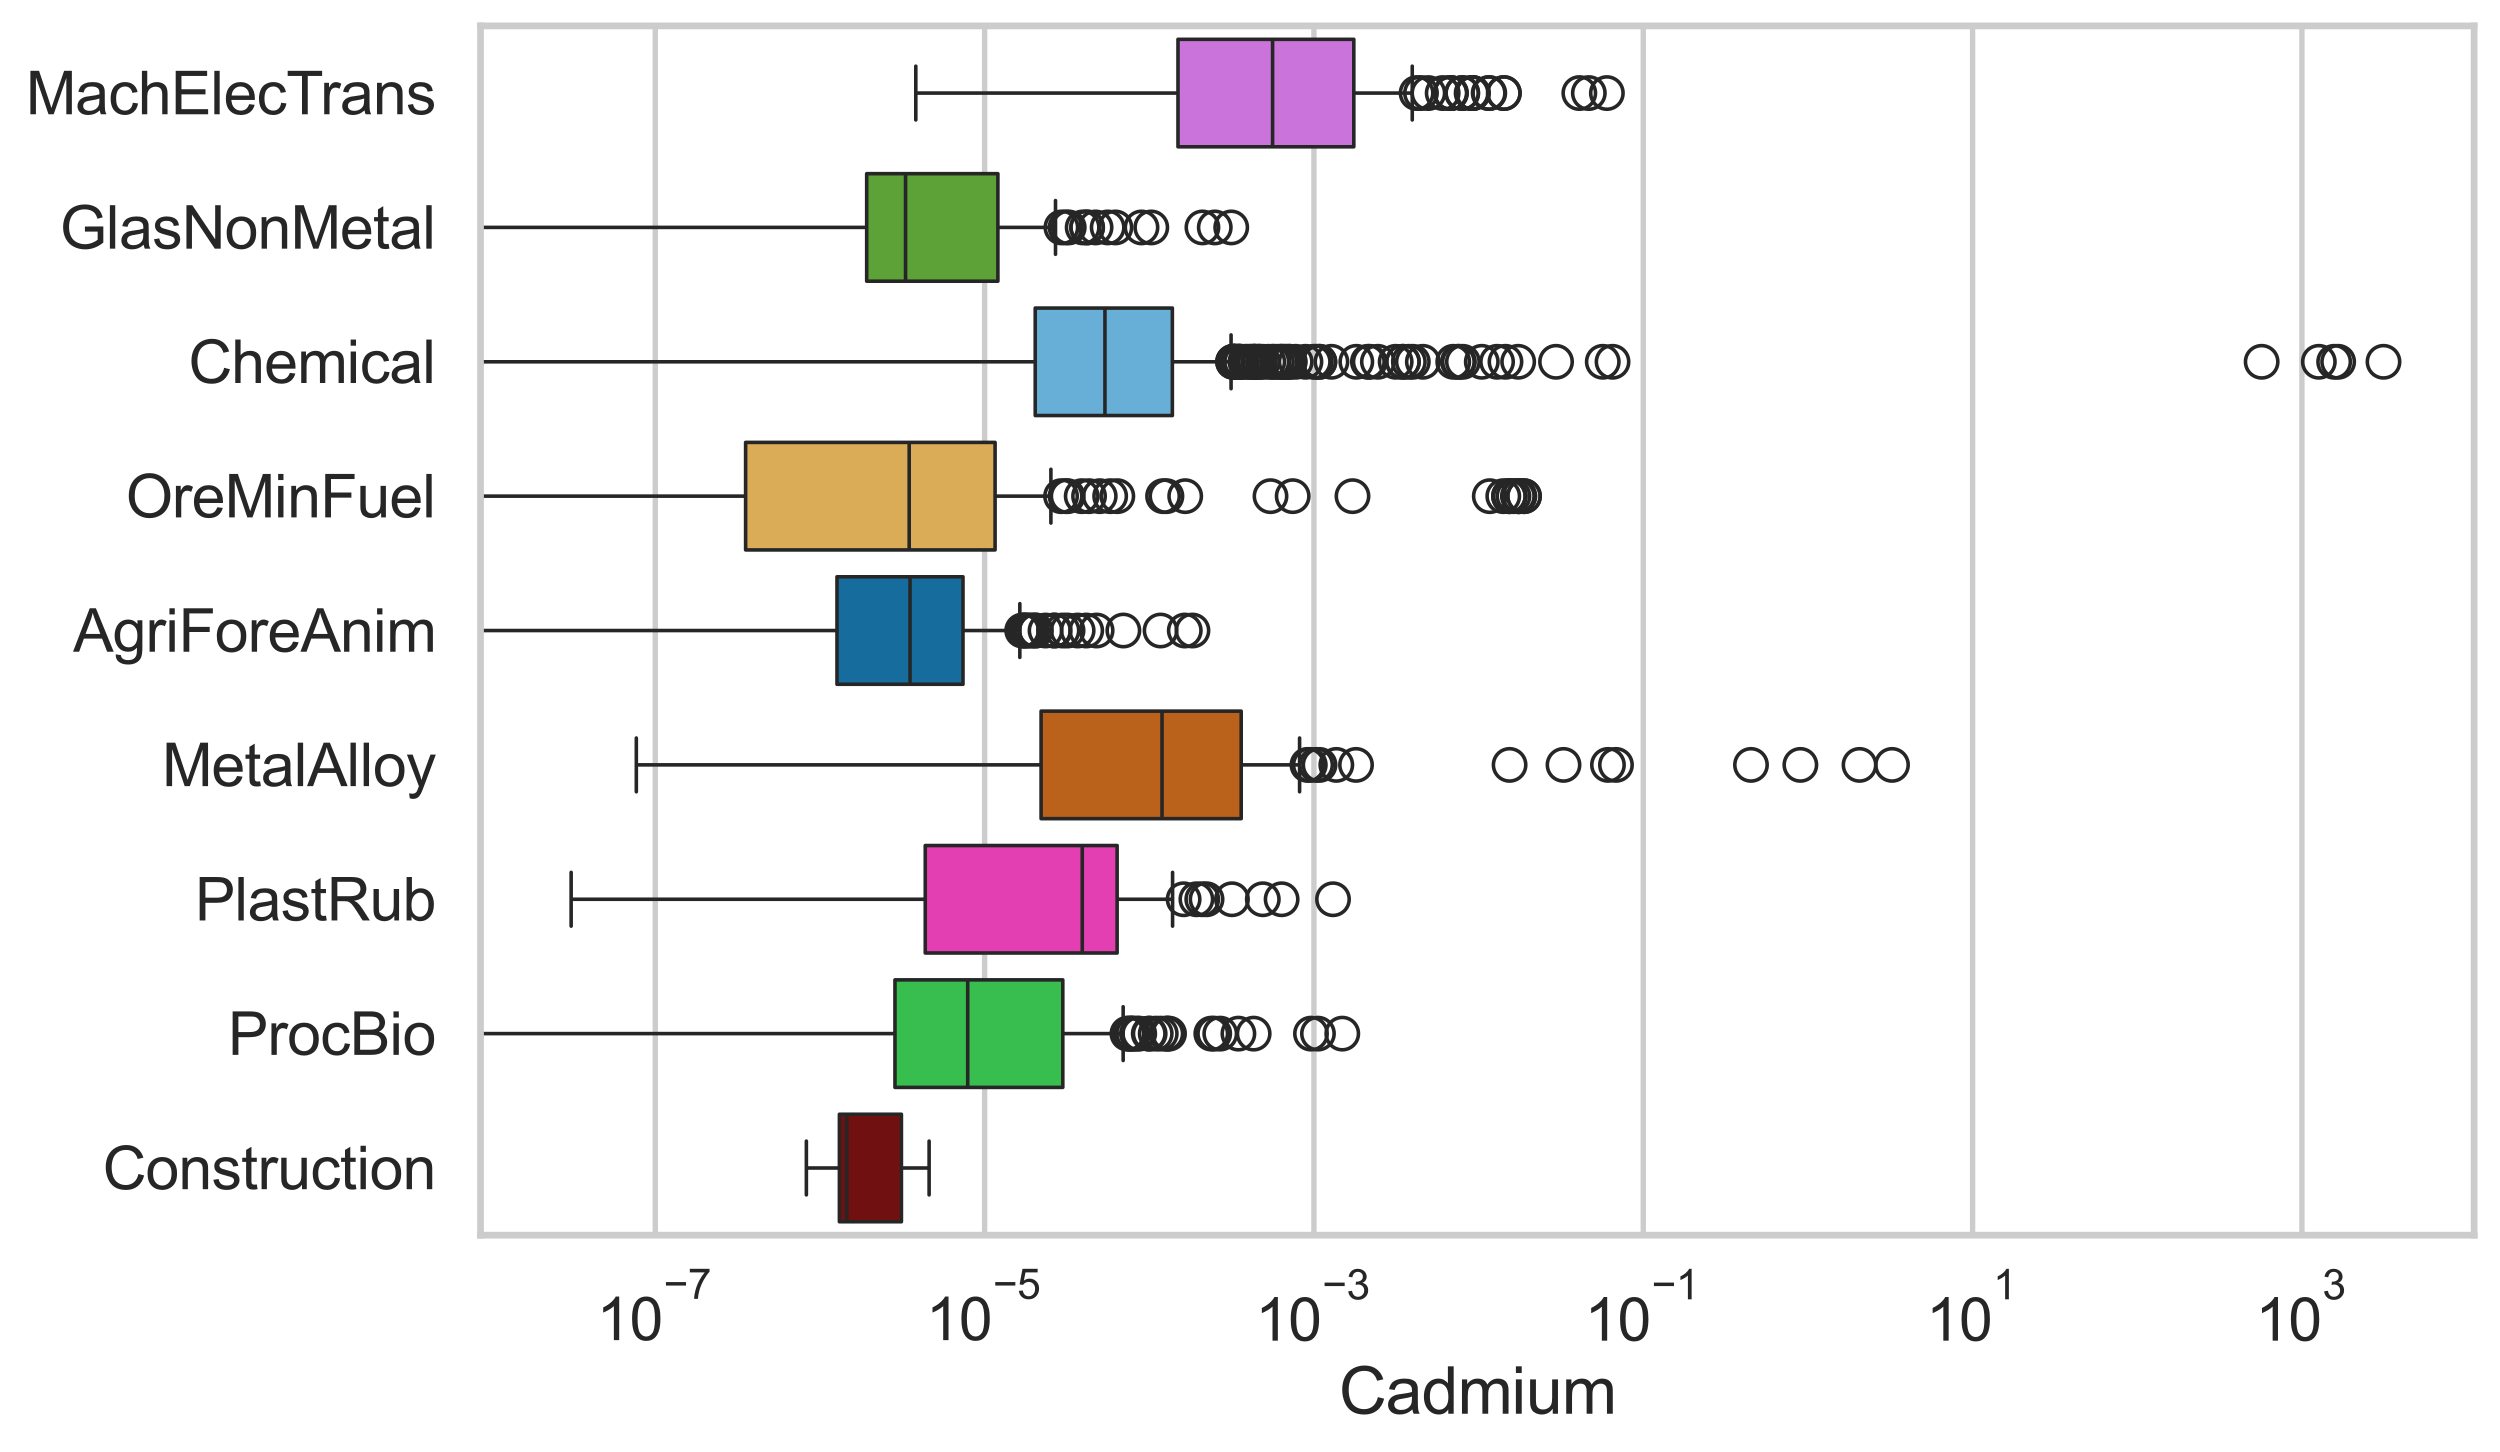 <?xml version="1.0" encoding="utf-8" standalone="no"?>
<!DOCTYPE svg PUBLIC "-//W3C//DTD SVG 1.1//EN"
  "http://www.w3.org/Graphics/SVG/1.1/DTD/svg11.dtd">
<svg xmlns:xlink="http://www.w3.org/1999/xlink" width="695.577pt" height="404.121pt" viewBox="0 0 695.577 404.121" xmlns="http://www.w3.org/2000/svg" version="1.1">
 <defs>
  <style type="text/css">*{stroke-linejoin: round; stroke-linecap: butt}</style>
 </defs>
 <g id="figure_1">
  <g id="patch_1">
   <path d="M 0 404.121 
L 695.577 404.121 
L 695.577 0 
L 0 0 
z
" style="fill: #ffffff"/>
  </g>
  <g id="axes_1">
   <g id="patch_2">
    <path d="M 133.697 343.665 
L 688.377 343.665 
L 688.377 7.2 
L 133.697 7.2 
z
" style="fill: #ffffff"/>
   </g>
   <g id="matplotlib.axis_1">
    <g id="xtick_1">
     <g id="line2d_1">
      <path d="M 182.32 343.665 
L 182.32 7.2 
" clip-path="url(#paa20ca1ac2)" style="fill: none; stroke: #cccccc; stroke-width: 1.5; stroke-linecap: round"/>
     </g>
     <g id="text_1">
      <!-- $\mathdefault{10^{-7}}$ -->
      <g style="fill: #262626" transform="translate(165.985 373.015) scale(0.165 -0.165)">
       <defs>
        <path id="ArialMT-31" d="M 2384 0 
L 1822 0 
L 1822 3584 
Q 1619 3391 1289 3197 
Q 959 3003 697 2906 
L 697 3450 
Q 1169 3672 1522 3987 
Q 1875 4303 2022 4600 
L 2384 4600 
L 2384 0 
z
" transform="scale(0.016)"/>
        <path id="ArialMT-30" d="M 266 2259 
Q 266 3072 433 3567 
Q 600 4063 929 4331 
Q 1259 4600 1759 4600 
Q 2128 4600 2406 4451 
Q 2684 4303 2865 4023 
Q 3047 3744 3150 3342 
Q 3253 2941 3253 2259 
Q 3253 1453 3087 958 
Q 2922 463 2592 192 
Q 2263 -78 1759 -78 
Q 1097 -78 719 397 
Q 266 969 266 2259 
z
M 844 2259 
Q 844 1131 1108 757 
Q 1372 384 1759 384 
Q 2147 384 2411 759 
Q 2675 1134 2675 2259 
Q 2675 3391 2411 3762 
Q 2147 4134 1753 4134 
Q 1366 4134 1134 3806 
Q 844 3388 844 2259 
z
" transform="scale(0.016)"/>
        <path id="ArialMT-2212" d="M 3381 1997 
L 356 1997 
L 356 2522 
L 3381 2522 
L 3381 1997 
z
" transform="scale(0.016)"/>
        <path id="ArialMT-37" d="M 303 3981 
L 303 4522 
L 3269 4522 
L 3269 4084 
Q 2831 3619 2401 2847 
Q 1972 2075 1738 1259 
Q 1569 684 1522 0 
L 944 0 
Q 953 541 1156 1306 
Q 1359 2072 1739 2783 
Q 2119 3494 2547 3981 
L 303 3981 
z
" transform="scale(0.016)"/>
       </defs>
       <use xlink:href="#ArialMT-31" transform="translate(0 0.847)"/>
       <use xlink:href="#ArialMT-30" transform="translate(55.615 0.847)"/>
       <use xlink:href="#ArialMT-2212" transform="translate(112.973 70.541) scale(0.7)"/>
       <use xlink:href="#ArialMT-37" transform="translate(153.852 70.541) scale(0.7)"/>
      </g>
     </g>
    </g>
    <g id="xtick_2">
     <g id="line2d_2">
      <path d="M 273.949 343.665 
L 273.949 7.2 
" clip-path="url(#paa20ca1ac2)" style="fill: none; stroke: #cccccc; stroke-width: 1.5; stroke-linecap: round"/>
     </g>
     <g id="text_2">
      <!-- $\mathdefault{10^{-5}}$ -->
      <g style="fill: #262626" transform="translate(257.614 373.015) scale(0.165 -0.165)">
       <defs>
        <path id="ArialMT-35" d="M 266 1200 
L 856 1250 
Q 922 819 1161 601 
Q 1400 384 1738 384 
Q 2144 384 2425 690 
Q 2706 997 2706 1503 
Q 2706 1984 2436 2262 
Q 2166 2541 1728 2541 
Q 1456 2541 1237 2417 
Q 1019 2294 894 2097 
L 366 2166 
L 809 4519 
L 3088 4519 
L 3088 3981 
L 1259 3981 
L 1013 2750 
Q 1425 3038 1878 3038 
Q 2478 3038 2890 2622 
Q 3303 2206 3303 1553 
Q 3303 931 2941 478 
Q 2500 -78 1738 -78 
Q 1113 -78 717 272 
Q 322 622 266 1200 
z
" transform="scale(0.016)"/>
       </defs>
       <use xlink:href="#ArialMT-31" transform="translate(0 0.88)"/>
       <use xlink:href="#ArialMT-30" transform="translate(55.615 0.88)"/>
       <use xlink:href="#ArialMT-2212" transform="translate(112.973 70.573) scale(0.7)"/>
       <use xlink:href="#ArialMT-35" transform="translate(153.852 70.573) scale(0.7)"/>
      </g>
     </g>
    </g>
    <g id="xtick_3">
     <g id="line2d_3">
      <path d="M 365.578 343.665 
L 365.578 7.2 
" clip-path="url(#paa20ca1ac2)" style="fill: none; stroke: #cccccc; stroke-width: 1.5; stroke-linecap: round"/>
     </g>
     <g id="text_3">
      <!-- $\mathdefault{10^{-3}}$ -->
      <g style="fill: #262626" transform="translate(349.243 373.18) scale(0.165 -0.165)">
       <defs>
        <path id="ArialMT-33" d="M 269 1209 
L 831 1284 
Q 928 806 1161 595 
Q 1394 384 1728 384 
Q 2125 384 2398 659 
Q 2672 934 2672 1341 
Q 2672 1728 2419 1979 
Q 2166 2231 1775 2231 
Q 1616 2231 1378 2169 
L 1441 2663 
Q 1497 2656 1531 2656 
Q 1891 2656 2178 2843 
Q 2466 3031 2466 3422 
Q 2466 3731 2256 3934 
Q 2047 4138 1716 4138 
Q 1388 4138 1169 3931 
Q 950 3725 888 3313 
L 325 3413 
Q 428 3978 793 4289 
Q 1159 4600 1703 4600 
Q 2078 4600 2393 4439 
Q 2709 4278 2876 4000 
Q 3044 3722 3044 3409 
Q 3044 3113 2884 2869 
Q 2725 2625 2413 2481 
Q 2819 2388 3044 2092 
Q 3269 1797 3269 1353 
Q 3269 753 2831 336 
Q 2394 -81 1725 -81 
Q 1122 -81 723 278 
Q 325 638 269 1209 
z
" transform="scale(0.016)"/>
       </defs>
       <use xlink:href="#ArialMT-31" transform="translate(0 0.994)"/>
       <use xlink:href="#ArialMT-30" transform="translate(55.615 0.994)"/>
       <use xlink:href="#ArialMT-2212" transform="translate(112.973 70.688) scale(0.7)"/>
       <use xlink:href="#ArialMT-33" transform="translate(153.852 70.688) scale(0.7)"/>
      </g>
     </g>
    </g>
    <g id="xtick_4">
     <g id="line2d_4">
      <path d="M 457.207 343.665 
L 457.207 7.2 
" clip-path="url(#paa20ca1ac2)" style="fill: none; stroke: #cccccc; stroke-width: 1.5; stroke-linecap: round"/>
     </g>
     <g id="text_4">
      <!-- $\mathdefault{10^{-1}}$ -->
      <g style="fill: #262626" transform="translate(440.872 373.18) scale(0.165 -0.165)">
       <use xlink:href="#ArialMT-31" transform="translate(0 0.994)"/>
       <use xlink:href="#ArialMT-30" transform="translate(55.615 0.994)"/>
       <use xlink:href="#ArialMT-2212" transform="translate(112.973 70.688) scale(0.7)"/>
       <use xlink:href="#ArialMT-31" transform="translate(153.852 70.688) scale(0.7)"/>
      </g>
     </g>
    </g>
    <g id="xtick_5">
     <g id="line2d_5">
      <path d="M 548.836 343.665 
L 548.836 7.2 
" clip-path="url(#paa20ca1ac2)" style="fill: none; stroke: #cccccc; stroke-width: 1.5; stroke-linecap: round"/>
     </g>
     <g id="text_5">
      <!-- $\mathdefault{10^{1}}$ -->
      <g style="fill: #262626" transform="translate(535.884 373.18) scale(0.165 -0.165)">
       <use xlink:href="#ArialMT-31" transform="translate(0 0.994)"/>
       <use xlink:href="#ArialMT-30" transform="translate(55.615 0.994)"/>
       <use xlink:href="#ArialMT-31" transform="translate(112.973 70.688) scale(0.7)"/>
      </g>
     </g>
    </g>
    <g id="xtick_6">
     <g id="line2d_6">
      <path d="M 640.465 343.665 
L 640.465 7.2 
" clip-path="url(#paa20ca1ac2)" style="fill: none; stroke: #cccccc; stroke-width: 1.5; stroke-linecap: round"/>
     </g>
     <g id="text_6">
      <!-- $\mathdefault{10^{3}}$ -->
      <g style="fill: #262626" transform="translate(627.513 373.18) scale(0.165 -0.165)">
       <use xlink:href="#ArialMT-31" transform="translate(0 0.994)"/>
       <use xlink:href="#ArialMT-30" transform="translate(55.615 0.994)"/>
       <use xlink:href="#ArialMT-33" transform="translate(112.973 70.688) scale(0.7)"/>
      </g>
     </g>
    </g>
    <g id="text_7">
     <!-- Cadmium -->
     <g style="fill: #262626" transform="translate(372.53 393.344) scale(0.18 -0.18)">
      <defs>
       <path id="ArialMT-43" d="M 3763 1606 
L 4369 1453 
Q 4178 706 3683 314 
Q 3188 -78 2472 -78 
Q 1731 -78 1267 223 
Q 803 525 561 1097 
Q 319 1669 319 2325 
Q 319 3041 592 3573 
Q 866 4106 1370 4382 
Q 1875 4659 2481 4659 
Q 3169 4659 3637 4309 
Q 4106 3959 4291 3325 
L 3694 3184 
Q 3534 3684 3231 3912 
Q 2928 4141 2469 4141 
Q 1941 4141 1586 3887 
Q 1231 3634 1087 3207 
Q 944 2781 944 2328 
Q 944 1744 1114 1308 
Q 1284 872 1643 656 
Q 2003 441 2422 441 
Q 2931 441 3284 734 
Q 3638 1028 3763 1606 
z
" transform="scale(0.016)"/>
       <path id="ArialMT-61" d="M 2588 409 
Q 2275 144 1986 34 
Q 1697 -75 1366 -75 
Q 819 -75 525 192 
Q 231 459 231 875 
Q 231 1119 342 1320 
Q 453 1522 633 1644 
Q 813 1766 1038 1828 
Q 1203 1872 1538 1913 
Q 2219 1994 2541 2106 
Q 2544 2222 2544 2253 
Q 2544 2597 2384 2738 
Q 2169 2928 1744 2928 
Q 1347 2928 1158 2789 
Q 969 2650 878 2297 
L 328 2372 
Q 403 2725 575 2942 
Q 747 3159 1072 3276 
Q 1397 3394 1825 3394 
Q 2250 3394 2515 3294 
Q 2781 3194 2906 3042 
Q 3031 2891 3081 2659 
Q 3109 2516 3109 2141 
L 3109 1391 
Q 3109 606 3145 398 
Q 3181 191 3288 0 
L 2700 0 
Q 2613 175 2588 409 
z
M 2541 1666 
Q 2234 1541 1622 1453 
Q 1275 1403 1131 1340 
Q 988 1278 909 1158 
Q 831 1038 831 891 
Q 831 666 1001 516 
Q 1172 366 1500 366 
Q 1825 366 2078 508 
Q 2331 650 2450 897 
Q 2541 1088 2541 1459 
L 2541 1666 
z
" transform="scale(0.016)"/>
       <path id="ArialMT-64" d="M 2575 0 
L 2575 419 
Q 2259 -75 1647 -75 
Q 1250 -75 917 144 
Q 584 363 401 755 
Q 219 1147 219 1656 
Q 219 2153 384 2558 
Q 550 2963 881 3178 
Q 1213 3394 1622 3394 
Q 1922 3394 2156 3267 
Q 2391 3141 2538 2938 
L 2538 4581 
L 3097 4581 
L 3097 0 
L 2575 0 
z
M 797 1656 
Q 797 1019 1065 703 
Q 1334 388 1700 388 
Q 2069 388 2326 689 
Q 2584 991 2584 1609 
Q 2584 2291 2321 2609 
Q 2059 2928 1675 2928 
Q 1300 2928 1048 2622 
Q 797 2316 797 1656 
z
" transform="scale(0.016)"/>
       <path id="ArialMT-6d" d="M 422 0 
L 422 3319 
L 925 3319 
L 925 2853 
Q 1081 3097 1340 3245 
Q 1600 3394 1931 3394 
Q 2300 3394 2536 3241 
Q 2772 3088 2869 2813 
Q 3263 3394 3894 3394 
Q 4388 3394 4653 3120 
Q 4919 2847 4919 2278 
L 4919 0 
L 4359 0 
L 4359 2091 
Q 4359 2428 4304 2576 
Q 4250 2725 4106 2815 
Q 3963 2906 3769 2906 
Q 3419 2906 3187 2673 
Q 2956 2441 2956 1928 
L 2956 0 
L 2394 0 
L 2394 2156 
Q 2394 2531 2256 2718 
Q 2119 2906 1806 2906 
Q 1569 2906 1367 2781 
Q 1166 2656 1075 2415 
Q 984 2175 984 1722 
L 984 0 
L 422 0 
z
" transform="scale(0.016)"/>
       <path id="ArialMT-69" d="M 425 3934 
L 425 4581 
L 988 4581 
L 988 3934 
L 425 3934 
z
M 425 0 
L 425 3319 
L 988 3319 
L 988 0 
L 425 0 
z
" transform="scale(0.016)"/>
       <path id="ArialMT-75" d="M 2597 0 
L 2597 488 
Q 2209 -75 1544 -75 
Q 1250 -75 995 37 
Q 741 150 617 320 
Q 494 491 444 738 
Q 409 903 409 1263 
L 409 3319 
L 972 3319 
L 972 1478 
Q 972 1038 1006 884 
Q 1059 663 1231 536 
Q 1403 409 1656 409 
Q 1909 409 2131 539 
Q 2353 669 2445 892 
Q 2538 1116 2538 1541 
L 2538 3319 
L 3100 3319 
L 3100 0 
L 2597 0 
z
" transform="scale(0.016)"/>
      </defs>
      <use xlink:href="#ArialMT-43"/>
      <use xlink:href="#ArialMT-61" transform="translate(72.217 0)"/>
      <use xlink:href="#ArialMT-64" transform="translate(127.832 0)"/>
      <use xlink:href="#ArialMT-6d" transform="translate(183.447 0)"/>
      <use xlink:href="#ArialMT-69" transform="translate(266.748 0)"/>
      <use xlink:href="#ArialMT-75" transform="translate(288.965 0)"/>
      <use xlink:href="#ArialMT-6d" transform="translate(344.58 0)"/>
     </g>
    </g>
   </g>
   <g id="matplotlib.axis_2">
    <g id="ytick_1">
     <g id="text_8">
      <!-- MachElecTrans -->
      <g style="fill: #262626" transform="translate(7.2 31.798) scale(0.165 -0.165)">
       <defs>
        <path id="ArialMT-4d" d="M 475 0 
L 475 4581 
L 1388 4581 
L 2472 1338 
Q 2622 884 2691 659 
Q 2769 909 2934 1394 
L 4031 4581 
L 4847 4581 
L 4847 0 
L 4263 0 
L 4263 3834 
L 2931 0 
L 2384 0 
L 1059 3900 
L 1059 0 
L 475 0 
z
" transform="scale(0.016)"/>
        <path id="ArialMT-63" d="M 2588 1216 
L 3141 1144 
Q 3050 572 2676 248 
Q 2303 -75 1759 -75 
Q 1078 -75 664 370 
Q 250 816 250 1647 
Q 250 2184 428 2587 
Q 606 2991 970 3192 
Q 1334 3394 1763 3394 
Q 2303 3394 2647 3120 
Q 2991 2847 3088 2344 
L 2541 2259 
Q 2463 2594 2264 2762 
Q 2066 2931 1784 2931 
Q 1359 2931 1093 2626 
Q 828 2322 828 1663 
Q 828 994 1084 691 
Q 1341 388 1753 388 
Q 2084 388 2306 591 
Q 2528 794 2588 1216 
z
" transform="scale(0.016)"/>
        <path id="ArialMT-68" d="M 422 0 
L 422 4581 
L 984 4581 
L 984 2938 
Q 1378 3394 1978 3394 
Q 2347 3394 2619 3248 
Q 2891 3103 3008 2847 
Q 3125 2591 3125 2103 
L 3125 0 
L 2563 0 
L 2563 2103 
Q 2563 2525 2380 2717 
Q 2197 2909 1863 2909 
Q 1613 2909 1392 2779 
Q 1172 2650 1078 2428 
Q 984 2206 984 1816 
L 984 0 
L 422 0 
z
" transform="scale(0.016)"/>
        <path id="ArialMT-45" d="M 506 0 
L 506 4581 
L 3819 4581 
L 3819 4041 
L 1113 4041 
L 1113 2638 
L 3647 2638 
L 3647 2100 
L 1113 2100 
L 1113 541 
L 3925 541 
L 3925 0 
L 506 0 
z
" transform="scale(0.016)"/>
        <path id="ArialMT-6c" d="M 409 0 
L 409 4581 
L 972 4581 
L 972 0 
L 409 0 
z
" transform="scale(0.016)"/>
        <path id="ArialMT-65" d="M 2694 1069 
L 3275 997 
Q 3138 488 2766 206 
Q 2394 -75 1816 -75 
Q 1088 -75 661 373 
Q 234 822 234 1631 
Q 234 2469 665 2931 
Q 1097 3394 1784 3394 
Q 2450 3394 2872 2941 
Q 3294 2488 3294 1666 
Q 3294 1616 3291 1516 
L 816 1516 
Q 847 969 1125 678 
Q 1403 388 1819 388 
Q 2128 388 2347 550 
Q 2566 713 2694 1069 
z
M 847 1978 
L 2700 1978 
Q 2663 2397 2488 2606 
Q 2219 2931 1791 2931 
Q 1403 2931 1139 2672 
Q 875 2413 847 1978 
z
" transform="scale(0.016)"/>
        <path id="ArialMT-54" d="M 1659 0 
L 1659 4041 
L 150 4041 
L 150 4581 
L 3781 4581 
L 3781 4041 
L 2266 4041 
L 2266 0 
L 1659 0 
z
" transform="scale(0.016)"/>
        <path id="ArialMT-72" d="M 416 0 
L 416 3319 
L 922 3319 
L 922 2816 
Q 1116 3169 1280 3281 
Q 1444 3394 1641 3394 
Q 1925 3394 2219 3213 
L 2025 2691 
Q 1819 2813 1613 2813 
Q 1428 2813 1281 2702 
Q 1134 2591 1072 2394 
Q 978 2094 978 1738 
L 978 0 
L 416 0 
z
" transform="scale(0.016)"/>
        <path id="ArialMT-6e" d="M 422 0 
L 422 3319 
L 928 3319 
L 928 2847 
Q 1294 3394 1984 3394 
Q 2284 3394 2536 3286 
Q 2788 3178 2913 3003 
Q 3038 2828 3088 2588 
Q 3119 2431 3119 2041 
L 3119 0 
L 2556 0 
L 2556 2019 
Q 2556 2363 2490 2533 
Q 2425 2703 2258 2804 
Q 2091 2906 1866 2906 
Q 1506 2906 1245 2678 
Q 984 2450 984 1813 
L 984 0 
L 422 0 
z
" transform="scale(0.016)"/>
        <path id="ArialMT-73" d="M 197 991 
L 753 1078 
Q 800 744 1014 566 
Q 1228 388 1613 388 
Q 2000 388 2187 545 
Q 2375 703 2375 916 
Q 2375 1106 2209 1216 
Q 2094 1291 1634 1406 
Q 1016 1563 777 1677 
Q 538 1791 414 1992 
Q 291 2194 291 2438 
Q 291 2659 392 2848 
Q 494 3038 669 3163 
Q 800 3259 1026 3326 
Q 1253 3394 1513 3394 
Q 1903 3394 2198 3281 
Q 2494 3169 2634 2976 
Q 2775 2784 2828 2463 
L 2278 2388 
Q 2241 2644 2061 2787 
Q 1881 2931 1553 2931 
Q 1166 2931 1000 2803 
Q 834 2675 834 2503 
Q 834 2394 903 2306 
Q 972 2216 1119 2156 
Q 1203 2125 1616 2013 
Q 2213 1853 2448 1751 
Q 2684 1650 2818 1456 
Q 2953 1263 2953 975 
Q 2953 694 2789 445 
Q 2625 197 2315 61 
Q 2006 -75 1616 -75 
Q 969 -75 630 194 
Q 291 463 197 991 
z
" transform="scale(0.016)"/>
       </defs>
       <use xlink:href="#ArialMT-4d"/>
       <use xlink:href="#ArialMT-61" transform="translate(83.301 0)"/>
       <use xlink:href="#ArialMT-63" transform="translate(138.916 0)"/>
       <use xlink:href="#ArialMT-68" transform="translate(188.916 0)"/>
       <use xlink:href="#ArialMT-45" transform="translate(244.531 0)"/>
       <use xlink:href="#ArialMT-6c" transform="translate(311.23 0)"/>
       <use xlink:href="#ArialMT-65" transform="translate(333.447 0)"/>
       <use xlink:href="#ArialMT-63" transform="translate(389.062 0)"/>
       <use xlink:href="#ArialMT-54" transform="translate(439.062 0)"/>
       <use xlink:href="#ArialMT-72" transform="translate(496.396 0)"/>
       <use xlink:href="#ArialMT-61" transform="translate(529.697 0)"/>
       <use xlink:href="#ArialMT-6e" transform="translate(585.312 0)"/>
       <use xlink:href="#ArialMT-73" transform="translate(640.928 0)"/>
      </g>
     </g>
    </g>
    <g id="ytick_2">
     <g id="text_9">
      <!-- GlasNonMetal -->
      <g style="fill: #262626" transform="translate(16.659 69.183) scale(0.165 -0.165)">
       <defs>
        <path id="ArialMT-47" d="M 2638 1797 
L 2638 2334 
L 4578 2338 
L 4578 638 
Q 4131 281 3656 101 
Q 3181 -78 2681 -78 
Q 2006 -78 1454 211 
Q 903 500 622 1047 
Q 341 1594 341 2269 
Q 341 2938 620 3517 
Q 900 4097 1425 4378 
Q 1950 4659 2634 4659 
Q 3131 4659 3532 4498 
Q 3934 4338 4162 4050 
Q 4391 3763 4509 3300 
L 3963 3150 
Q 3859 3500 3706 3700 
Q 3553 3900 3268 4020 
Q 2984 4141 2638 4141 
Q 2222 4141 1919 4014 
Q 1616 3888 1430 3681 
Q 1244 3475 1141 3228 
Q 966 2803 966 2306 
Q 966 1694 1177 1281 
Q 1388 869 1791 669 
Q 2194 469 2647 469 
Q 3041 469 3416 620 
Q 3791 772 3984 944 
L 3984 1797 
L 2638 1797 
z
" transform="scale(0.016)"/>
        <path id="ArialMT-4e" d="M 488 0 
L 488 4581 
L 1109 4581 
L 3516 984 
L 3516 4581 
L 4097 4581 
L 4097 0 
L 3475 0 
L 1069 3600 
L 1069 0 
L 488 0 
z
" transform="scale(0.016)"/>
        <path id="ArialMT-6f" d="M 213 1659 
Q 213 2581 725 3025 
Q 1153 3394 1769 3394 
Q 2453 3394 2887 2945 
Q 3322 2497 3322 1706 
Q 3322 1066 3130 698 
Q 2938 331 2570 128 
Q 2203 -75 1769 -75 
Q 1072 -75 642 372 
Q 213 819 213 1659 
z
M 791 1659 
Q 791 1022 1069 705 
Q 1347 388 1769 388 
Q 2188 388 2466 706 
Q 2744 1025 2744 1678 
Q 2744 2294 2464 2611 
Q 2184 2928 1769 2928 
Q 1347 2928 1069 2612 
Q 791 2297 791 1659 
z
" transform="scale(0.016)"/>
        <path id="ArialMT-74" d="M 1650 503 
L 1731 6 
Q 1494 -44 1306 -44 
Q 1000 -44 831 53 
Q 663 150 594 308 
Q 525 466 525 972 
L 525 2881 
L 113 2881 
L 113 3319 
L 525 3319 
L 525 4141 
L 1084 4478 
L 1084 3319 
L 1650 3319 
L 1650 2881 
L 1084 2881 
L 1084 941 
Q 1084 700 1114 631 
Q 1144 563 1211 522 
Q 1278 481 1403 481 
Q 1497 481 1650 503 
z
" transform="scale(0.016)"/>
       </defs>
       <use xlink:href="#ArialMT-47"/>
       <use xlink:href="#ArialMT-6c" transform="translate(77.783 0)"/>
       <use xlink:href="#ArialMT-61" transform="translate(100 0)"/>
       <use xlink:href="#ArialMT-73" transform="translate(155.615 0)"/>
       <use xlink:href="#ArialMT-4e" transform="translate(205.615 0)"/>
       <use xlink:href="#ArialMT-6f" transform="translate(277.832 0)"/>
       <use xlink:href="#ArialMT-6e" transform="translate(333.447 0)"/>
       <use xlink:href="#ArialMT-4d" transform="translate(389.062 0)"/>
       <use xlink:href="#ArialMT-65" transform="translate(472.363 0)"/>
       <use xlink:href="#ArialMT-74" transform="translate(527.979 0)"/>
       <use xlink:href="#ArialMT-61" transform="translate(555.762 0)"/>
       <use xlink:href="#ArialMT-6c" transform="translate(611.377 0)"/>
      </g>
     </g>
    </g>
    <g id="ytick_3">
     <g id="text_10">
      <!-- Chemical -->
      <g style="fill: #262626" transform="translate(52.428 106.568) scale(0.165 -0.165)">
       <use xlink:href="#ArialMT-43"/>
       <use xlink:href="#ArialMT-68" transform="translate(72.217 0)"/>
       <use xlink:href="#ArialMT-65" transform="translate(127.832 0)"/>
       <use xlink:href="#ArialMT-6d" transform="translate(183.447 0)"/>
       <use xlink:href="#ArialMT-69" transform="translate(266.748 0)"/>
       <use xlink:href="#ArialMT-63" transform="translate(288.965 0)"/>
       <use xlink:href="#ArialMT-61" transform="translate(338.965 0)"/>
       <use xlink:href="#ArialMT-6c" transform="translate(394.58 0)"/>
      </g>
     </g>
    </g>
    <g id="ytick_4">
     <g id="text_11">
      <!-- OreMinFuel -->
      <g style="fill: #262626" transform="translate(35.013 143.953) scale(0.165 -0.165)">
       <defs>
        <path id="ArialMT-4f" d="M 309 2231 
Q 309 3372 921 4017 
Q 1534 4663 2503 4663 
Q 3138 4663 3647 4359 
Q 4156 4056 4423 3514 
Q 4691 2972 4691 2284 
Q 4691 1588 4409 1038 
Q 4128 488 3612 205 
Q 3097 -78 2500 -78 
Q 1853 -78 1343 234 
Q 834 547 571 1087 
Q 309 1628 309 2231 
z
M 934 2222 
Q 934 1394 1379 917 
Q 1825 441 2497 441 
Q 3181 441 3623 922 
Q 4066 1403 4066 2288 
Q 4066 2847 3877 3264 
Q 3688 3681 3323 3911 
Q 2959 4141 2506 4141 
Q 1863 4141 1398 3698 
Q 934 3256 934 2222 
z
" transform="scale(0.016)"/>
        <path id="ArialMT-46" d="M 525 0 
L 525 4581 
L 3616 4581 
L 3616 4041 
L 1131 4041 
L 1131 2622 
L 3281 2622 
L 3281 2081 
L 1131 2081 
L 1131 0 
L 525 0 
z
" transform="scale(0.016)"/>
       </defs>
       <use xlink:href="#ArialMT-4f"/>
       <use xlink:href="#ArialMT-72" transform="translate(77.783 0)"/>
       <use xlink:href="#ArialMT-65" transform="translate(111.084 0)"/>
       <use xlink:href="#ArialMT-4d" transform="translate(166.699 0)"/>
       <use xlink:href="#ArialMT-69" transform="translate(250 0)"/>
       <use xlink:href="#ArialMT-6e" transform="translate(272.217 0)"/>
       <use xlink:href="#ArialMT-46" transform="translate(327.832 0)"/>
       <use xlink:href="#ArialMT-75" transform="translate(388.916 0)"/>
       <use xlink:href="#ArialMT-65" transform="translate(444.531 0)"/>
       <use xlink:href="#ArialMT-6c" transform="translate(500.146 0)"/>
      </g>
     </g>
    </g>
    <g id="ytick_5">
     <g id="text_12">
      <!-- AgriForeAnim -->
      <g style="fill: #262626" transform="translate(20.341 181.337) scale(0.165 -0.165)">
       <defs>
        <path id="ArialMT-41" d="M -9 0 
L 1750 4581 
L 2403 4581 
L 4278 0 
L 3588 0 
L 3053 1388 
L 1138 1388 
L 634 0 
L -9 0 
z
M 1313 1881 
L 2866 1881 
L 2388 3150 
Q 2169 3728 2063 4100 
Q 1975 3659 1816 3225 
L 1313 1881 
z
" transform="scale(0.016)"/>
        <path id="ArialMT-67" d="M 319 -275 
L 866 -356 
Q 900 -609 1056 -725 
Q 1266 -881 1628 -881 
Q 2019 -881 2231 -725 
Q 2444 -569 2519 -288 
Q 2563 -116 2559 434 
Q 2191 0 1641 0 
Q 956 0 581 494 
Q 206 988 206 1678 
Q 206 2153 378 2554 
Q 550 2956 876 3175 
Q 1203 3394 1644 3394 
Q 2231 3394 2613 2919 
L 2613 3319 
L 3131 3319 
L 3131 450 
Q 3131 -325 2973 -648 
Q 2816 -972 2473 -1159 
Q 2131 -1347 1631 -1347 
Q 1038 -1347 672 -1080 
Q 306 -813 319 -275 
z
M 784 1719 
Q 784 1066 1043 766 
Q 1303 466 1694 466 
Q 2081 466 2343 764 
Q 2606 1063 2606 1700 
Q 2606 2309 2336 2618 
Q 2066 2928 1684 2928 
Q 1309 2928 1046 2623 
Q 784 2319 784 1719 
z
" transform="scale(0.016)"/>
       </defs>
       <use xlink:href="#ArialMT-41"/>
       <use xlink:href="#ArialMT-67" transform="translate(66.699 0)"/>
       <use xlink:href="#ArialMT-72" transform="translate(122.314 0)"/>
       <use xlink:href="#ArialMT-69" transform="translate(155.615 0)"/>
       <use xlink:href="#ArialMT-46" transform="translate(177.832 0)"/>
       <use xlink:href="#ArialMT-6f" transform="translate(238.916 0)"/>
       <use xlink:href="#ArialMT-72" transform="translate(294.531 0)"/>
       <use xlink:href="#ArialMT-65" transform="translate(327.832 0)"/>
       <use xlink:href="#ArialMT-41" transform="translate(383.447 0)"/>
       <use xlink:href="#ArialMT-6e" transform="translate(450.146 0)"/>
       <use xlink:href="#ArialMT-69" transform="translate(505.762 0)"/>
       <use xlink:href="#ArialMT-6d" transform="translate(527.979 0)"/>
      </g>
     </g>
    </g>
    <g id="ytick_6">
     <g id="text_13">
      <!-- MetalAlloy -->
      <g style="fill: #262626" transform="translate(45.088 218.722) scale(0.165 -0.165)">
       <defs>
        <path id="ArialMT-79" d="M 397 -1278 
L 334 -750 
Q 519 -800 656 -800 
Q 844 -800 956 -737 
Q 1069 -675 1141 -563 
Q 1194 -478 1313 -144 
Q 1328 -97 1363 -6 
L 103 3319 
L 709 3319 
L 1400 1397 
Q 1534 1031 1641 628 
Q 1738 1016 1872 1384 
L 2581 3319 
L 3144 3319 
L 1881 -56 
Q 1678 -603 1566 -809 
Q 1416 -1088 1222 -1217 
Q 1028 -1347 759 -1347 
Q 597 -1347 397 -1278 
z
" transform="scale(0.016)"/>
       </defs>
       <use xlink:href="#ArialMT-4d"/>
       <use xlink:href="#ArialMT-65" transform="translate(83.301 0)"/>
       <use xlink:href="#ArialMT-74" transform="translate(138.916 0)"/>
       <use xlink:href="#ArialMT-61" transform="translate(166.699 0)"/>
       <use xlink:href="#ArialMT-6c" transform="translate(222.314 0)"/>
       <use xlink:href="#ArialMT-41" transform="translate(244.531 0)"/>
       <use xlink:href="#ArialMT-6c" transform="translate(311.23 0)"/>
       <use xlink:href="#ArialMT-6c" transform="translate(333.447 0)"/>
       <use xlink:href="#ArialMT-6f" transform="translate(355.664 0)"/>
       <use xlink:href="#ArialMT-79" transform="translate(411.279 0)"/>
      </g>
     </g>
    </g>
    <g id="ytick_7">
     <g id="text_14">
      <!-- PlastRub -->
      <g style="fill: #262626" transform="translate(54.248 256.107) scale(0.165 -0.165)">
       <defs>
        <path id="ArialMT-50" d="M 494 0 
L 494 4581 
L 2222 4581 
Q 2678 4581 2919 4538 
Q 3256 4481 3484 4323 
Q 3713 4166 3852 3881 
Q 3991 3597 3991 3256 
Q 3991 2672 3619 2267 
Q 3247 1863 2275 1863 
L 1100 1863 
L 1100 0 
L 494 0 
z
M 1100 2403 
L 2284 2403 
Q 2872 2403 3119 2622 
Q 3366 2841 3366 3238 
Q 3366 3525 3220 3729 
Q 3075 3934 2838 4000 
Q 2684 4041 2272 4041 
L 1100 4041 
L 1100 2403 
z
" transform="scale(0.016)"/>
        <path id="ArialMT-52" d="M 503 0 
L 503 4581 
L 2534 4581 
Q 3147 4581 3465 4457 
Q 3784 4334 3975 4021 
Q 4166 3709 4166 3331 
Q 4166 2844 3850 2509 
Q 3534 2175 2875 2084 
Q 3116 1969 3241 1856 
Q 3506 1613 3744 1247 
L 4541 0 
L 3778 0 
L 3172 953 
Q 2906 1366 2734 1584 
Q 2563 1803 2427 1890 
Q 2291 1978 2150 2013 
Q 2047 2034 1813 2034 
L 1109 2034 
L 1109 0 
L 503 0 
z
M 1109 2559 
L 2413 2559 
Q 2828 2559 3062 2645 
Q 3297 2731 3419 2920 
Q 3541 3109 3541 3331 
Q 3541 3656 3305 3865 
Q 3069 4075 2559 4075 
L 1109 4075 
L 1109 2559 
z
" transform="scale(0.016)"/>
        <path id="ArialMT-62" d="M 941 0 
L 419 0 
L 419 4581 
L 981 4581 
L 981 2947 
Q 1338 3394 1891 3394 
Q 2197 3394 2470 3270 
Q 2744 3147 2920 2923 
Q 3097 2700 3197 2384 
Q 3297 2069 3297 1709 
Q 3297 856 2875 390 
Q 2453 -75 1863 -75 
Q 1275 -75 941 416 
L 941 0 
z
M 934 1684 
Q 934 1088 1097 822 
Q 1363 388 1816 388 
Q 2184 388 2453 708 
Q 2722 1028 2722 1663 
Q 2722 2313 2464 2622 
Q 2206 2931 1841 2931 
Q 1472 2931 1203 2611 
Q 934 2291 934 1684 
z
" transform="scale(0.016)"/>
       </defs>
       <use xlink:href="#ArialMT-50"/>
       <use xlink:href="#ArialMT-6c" transform="translate(66.699 0)"/>
       <use xlink:href="#ArialMT-61" transform="translate(88.916 0)"/>
       <use xlink:href="#ArialMT-73" transform="translate(144.531 0)"/>
       <use xlink:href="#ArialMT-74" transform="translate(194.531 0)"/>
       <use xlink:href="#ArialMT-52" transform="translate(222.314 0)"/>
       <use xlink:href="#ArialMT-75" transform="translate(294.531 0)"/>
       <use xlink:href="#ArialMT-62" transform="translate(350.146 0)"/>
      </g>
     </g>
    </g>
    <g id="ytick_8">
     <g id="text_15">
      <!-- ProcBio -->
      <g style="fill: #262626" transform="translate(63.424 293.492) scale(0.165 -0.165)">
       <defs>
        <path id="ArialMT-42" d="M 469 0 
L 469 4581 
L 2188 4581 
Q 2713 4581 3030 4442 
Q 3347 4303 3526 4014 
Q 3706 3725 3706 3409 
Q 3706 3116 3547 2856 
Q 3388 2597 3066 2438 
Q 3481 2316 3704 2022 
Q 3928 1728 3928 1328 
Q 3928 1006 3792 729 
Q 3656 453 3456 303 
Q 3256 153 2954 76 
Q 2653 0 2216 0 
L 469 0 
z
M 1075 2656 
L 2066 2656 
Q 2469 2656 2644 2709 
Q 2875 2778 2992 2937 
Q 3109 3097 3109 3338 
Q 3109 3566 3000 3739 
Q 2891 3913 2687 3977 
Q 2484 4041 1991 4041 
L 1075 4041 
L 1075 2656 
z
M 1075 541 
L 2216 541 
Q 2509 541 2628 563 
Q 2838 600 2978 687 
Q 3119 775 3209 942 
Q 3300 1109 3300 1328 
Q 3300 1584 3169 1773 
Q 3038 1963 2805 2039 
Q 2572 2116 2134 2116 
L 1075 2116 
L 1075 541 
z
" transform="scale(0.016)"/>
       </defs>
       <use xlink:href="#ArialMT-50"/>
       <use xlink:href="#ArialMT-72" transform="translate(66.699 0)"/>
       <use xlink:href="#ArialMT-6f" transform="translate(100 0)"/>
       <use xlink:href="#ArialMT-63" transform="translate(155.615 0)"/>
       <use xlink:href="#ArialMT-42" transform="translate(205.615 0)"/>
       <use xlink:href="#ArialMT-69" transform="translate(272.314 0)"/>
       <use xlink:href="#ArialMT-6f" transform="translate(294.531 0)"/>
      </g>
     </g>
    </g>
    <g id="ytick_9">
     <g id="text_16">
      <!-- Construction -->
      <g style="fill: #262626" transform="translate(28.575 330.877) scale(0.165 -0.165)">
       <use xlink:href="#ArialMT-43"/>
       <use xlink:href="#ArialMT-6f" transform="translate(72.217 0)"/>
       <use xlink:href="#ArialMT-6e" transform="translate(127.832 0)"/>
       <use xlink:href="#ArialMT-73" transform="translate(183.447 0)"/>
       <use xlink:href="#ArialMT-74" transform="translate(233.447 0)"/>
       <use xlink:href="#ArialMT-72" transform="translate(261.23 0)"/>
       <use xlink:href="#ArialMT-75" transform="translate(294.531 0)"/>
       <use xlink:href="#ArialMT-63" transform="translate(350.146 0)"/>
       <use xlink:href="#ArialMT-74" transform="translate(400.146 0)"/>
       <use xlink:href="#ArialMT-69" transform="translate(427.93 0)"/>
       <use xlink:href="#ArialMT-6f" transform="translate(450.146 0)"/>
       <use xlink:href="#ArialMT-6e" transform="translate(505.762 0)"/>
      </g>
     </g>
    </g>
   </g>
   <g id="patch_3">
    <path d="M 327.753 10.938 
L 327.753 40.846 
L 376.671 40.846 
L 376.671 10.938 
L 327.753 10.938 
z
" clip-path="url(#paa20ca1ac2)" style="fill: #ca74db; stroke: #262626; stroke-linejoin: miter"/>
   </g>
   <g id="line2d_7">
    <path d="M 327.753 25.892 
L 254.804 25.892 
" clip-path="url(#paa20ca1ac2)" style="fill: none; stroke: #262626"/>
   </g>
   <g id="line2d_8">
    <path d="M 376.671 25.892 
L 392.93 25.892 
" clip-path="url(#paa20ca1ac2)" style="fill: none; stroke: #262626"/>
   </g>
   <g id="line2d_9">
    <path d="M 254.804 18.415 
L 254.804 33.369 
" clip-path="url(#paa20ca1ac2)" style="fill: none; stroke: #262626; stroke-linecap: round"/>
   </g>
   <g id="line2d_10">
    <path d="M 392.93 18.415 
L 392.93 33.369 
" clip-path="url(#paa20ca1ac2)" style="fill: none; stroke: #262626; stroke-linecap: round"/>
   </g>
   <g id="line2d_11">
    <defs>
     <path id="ma506f8aca6" d="M 0 4.5 
C 1.193 4.5 2.338 4.026 3.182 3.182 
C 4.026 2.338 4.5 1.193 4.5 0 
C 4.5 -1.193 4.026 -2.338 3.182 -3.182 
C 2.338 -4.026 1.193 -4.5 0 -4.5 
C -1.193 -4.5 -2.338 -4.026 -3.182 -3.182 
C -4.026 -2.338 -4.5 -1.193 -4.5 0 
C -4.5 1.193 -4.026 2.338 -3.182 3.182 
C -2.338 4.026 -1.193 4.5 0 4.5 
z
" style="stroke: #262626"/>
    </defs>
    <g clip-path="url(#paa20ca1ac2)">
     <use xlink:href="#ma506f8aca6" x="418.393" y="25.892" style="fill-opacity: 0; stroke: #262626"/>
     <use xlink:href="#ma506f8aca6" x="414.195" y="25.892" style="fill-opacity: 0; stroke: #262626"/>
     <use xlink:href="#ma506f8aca6" x="395.357" y="25.892" style="fill-opacity: 0; stroke: #262626"/>
     <use xlink:href="#ma506f8aca6" x="401.398" y="25.892" style="fill-opacity: 0; stroke: #262626"/>
     <use xlink:href="#ma506f8aca6" x="403.714" y="25.892" style="fill-opacity: 0; stroke: #262626"/>
     <use xlink:href="#ma506f8aca6" x="409.455" y="25.892" style="fill-opacity: 0; stroke: #262626"/>
     <use xlink:href="#ma506f8aca6" x="403.542" y="25.892" style="fill-opacity: 0; stroke: #262626"/>
     <use xlink:href="#ma506f8aca6" x="406.861" y="25.892" style="fill-opacity: 0; stroke: #262626"/>
     <use xlink:href="#ma506f8aca6" x="397.416" y="25.892" style="fill-opacity: 0; stroke: #262626"/>
     <use xlink:href="#ma506f8aca6" x="414.359" y="25.892" style="fill-opacity: 0; stroke: #262626"/>
     <use xlink:href="#ma506f8aca6" x="409.659" y="25.892" style="fill-opacity: 0; stroke: #262626"/>
     <use xlink:href="#ma506f8aca6" x="439.417" y="25.892" style="fill-opacity: 0; stroke: #262626"/>
     <use xlink:href="#ma506f8aca6" x="406.809" y="25.892" style="fill-opacity: 0; stroke: #262626"/>
     <use xlink:href="#ma506f8aca6" x="447.085" y="25.892" style="fill-opacity: 0; stroke: #262626"/>
     <use xlink:href="#ma506f8aca6" x="418.444" y="25.892" style="fill-opacity: 0; stroke: #262626"/>
     <use xlink:href="#ma506f8aca6" x="394.14" y="25.892" style="fill-opacity: 0; stroke: #262626"/>
     <use xlink:href="#ma506f8aca6" x="403.617" y="25.892" style="fill-opacity: 0; stroke: #262626"/>
     <use xlink:href="#ma506f8aca6" x="442.062" y="25.892" style="fill-opacity: 0; stroke: #262626"/>
     <use xlink:href="#ma506f8aca6" x="409.846" y="25.892" style="fill-opacity: 0; stroke: #262626"/>
     <use xlink:href="#ma506f8aca6" x="409.659" y="25.892" style="fill-opacity: 0; stroke: #262626"/>
    </g>
   </g>
   <g id="patch_4">
    <path d="M 241.138 48.323 
L 241.138 78.231 
L 277.644 78.231 
L 277.644 48.323 
L 241.138 48.323 
z
" clip-path="url(#paa20ca1ac2)" style="fill: #5ca236; stroke: #262626; stroke-linejoin: miter"/>
   </g>
   <g id="line2d_12">
    <path d="M 241.138 63.277 
L -1 63.277 
" clip-path="url(#paa20ca1ac2)" style="fill: none; stroke: #262626"/>
   </g>
   <g id="line2d_13">
    <path d="M 277.644 63.277 
L 293.674 63.277 
" clip-path="url(#paa20ca1ac2)" style="fill: none; stroke: #262626"/>
   </g>
   <g id="line2d_14">
    <path clip-path="url(#paa20ca1ac2)" style="fill: none; stroke: #262626; stroke-linecap: round"/>
   </g>
   <g id="line2d_15">
    <path d="M 293.674 55.8 
L 293.674 70.754 
" clip-path="url(#paa20ca1ac2)" style="fill: none; stroke: #262626; stroke-linecap: round"/>
   </g>
   <g id="line2d_16">
    <g clip-path="url(#paa20ca1ac2)">
     <use xlink:href="#ma506f8aca6" x="302.475" y="63.277" style="fill-opacity: 0; stroke: #262626"/>
     <use xlink:href="#ma506f8aca6" x="310.345" y="63.277" style="fill-opacity: 0; stroke: #262626"/>
     <use xlink:href="#ma506f8aca6" x="337.985" y="63.277" style="fill-opacity: 0; stroke: #262626"/>
     <use xlink:href="#ma506f8aca6" x="302.458" y="63.277" style="fill-opacity: 0; stroke: #262626"/>
     <use xlink:href="#ma506f8aca6" x="304.821" y="63.277" style="fill-opacity: 0; stroke: #262626"/>
     <use xlink:href="#ma506f8aca6" x="334.555" y="63.277" style="fill-opacity: 0; stroke: #262626"/>
     <use xlink:href="#ma506f8aca6" x="317.599" y="63.277" style="fill-opacity: 0; stroke: #262626"/>
     <use xlink:href="#ma506f8aca6" x="297.349" y="63.277" style="fill-opacity: 0; stroke: #262626"/>
     <use xlink:href="#ma506f8aca6" x="320.324" y="63.277" style="fill-opacity: 0; stroke: #262626"/>
     <use xlink:href="#ma506f8aca6" x="308.182" y="63.277" style="fill-opacity: 0; stroke: #262626"/>
     <use xlink:href="#ma506f8aca6" x="342.566" y="63.277" style="fill-opacity: 0; stroke: #262626"/>
     <use xlink:href="#ma506f8aca6" x="296.468" y="63.277" style="fill-opacity: 0; stroke: #262626"/>
     <use xlink:href="#ma506f8aca6" x="295.319" y="63.277" style="fill-opacity: 0; stroke: #262626"/>
     <use xlink:href="#ma506f8aca6" x="301.231" y="63.277" style="fill-opacity: 0; stroke: #262626"/>
    </g>
   </g>
   <g id="patch_5">
    <path d="M 288.032 85.708 
L 288.032 115.616 
L 326.187 115.616 
L 326.187 85.708 
L 288.032 85.708 
z
" clip-path="url(#paa20ca1ac2)" style="fill: #68afd7; stroke: #262626; stroke-linejoin: miter"/>
   </g>
   <g id="line2d_17">
    <path d="M 288.032 100.662 
L -1 100.662 
" clip-path="url(#paa20ca1ac2)" style="fill: none; stroke: #262626"/>
   </g>
   <g id="line2d_18">
    <path d="M 326.187 100.662 
L 342.522 100.662 
" clip-path="url(#paa20ca1ac2)" style="fill: none; stroke: #262626"/>
   </g>
   <g id="line2d_19">
    <path clip-path="url(#paa20ca1ac2)" style="fill: none; stroke: #262626; stroke-linecap: round"/>
   </g>
   <g id="line2d_20">
    <path d="M 342.522 93.185 
L 342.522 108.139 
" clip-path="url(#paa20ca1ac2)" style="fill: none; stroke: #262626; stroke-linecap: round"/>
   </g>
   <g id="line2d_21">
    <g clip-path="url(#paa20ca1ac2)">
     <use xlink:href="#ma506f8aca6" x="350.488" y="100.662" style="fill-opacity: 0; stroke: #262626"/>
     <use xlink:href="#ma506f8aca6" x="343.398" y="100.662" style="fill-opacity: 0; stroke: #262626"/>
     <use xlink:href="#ma506f8aca6" x="345.298" y="100.662" style="fill-opacity: 0; stroke: #262626"/>
     <use xlink:href="#ma506f8aca6" x="349.023" y="100.662" style="fill-opacity: 0; stroke: #262626"/>
     <use xlink:href="#ma506f8aca6" x="645.169" y="100.662" style="fill-opacity: 0; stroke: #262626"/>
     <use xlink:href="#ma506f8aca6" x="407.021" y="100.662" style="fill-opacity: 0; stroke: #262626"/>
     <use xlink:href="#ma506f8aca6" x="395.881" y="100.662" style="fill-opacity: 0; stroke: #262626"/>
     <use xlink:href="#ma506f8aca6" x="346.507" y="100.662" style="fill-opacity: 0; stroke: #262626"/>
     <use xlink:href="#ma506f8aca6" x="343.091" y="100.662" style="fill-opacity: 0; stroke: #262626"/>
     <use xlink:href="#ma506f8aca6" x="663.164" y="100.662" style="fill-opacity: 0; stroke: #262626"/>
     <use xlink:href="#ma506f8aca6" x="367.098" y="100.662" style="fill-opacity: 0; stroke: #262626"/>
     <use xlink:href="#ma506f8aca6" x="650.546" y="100.662" style="fill-opacity: 0; stroke: #262626"/>
     <use xlink:href="#ma506f8aca6" x="343.595" y="100.662" style="fill-opacity: 0; stroke: #262626"/>
     <use xlink:href="#ma506f8aca6" x="354.328" y="100.662" style="fill-opacity: 0; stroke: #262626"/>
     <use xlink:href="#ma506f8aca6" x="343.073" y="100.662" style="fill-opacity: 0; stroke: #262626"/>
     <use xlink:href="#ma506f8aca6" x="348.26" y="100.662" style="fill-opacity: 0; stroke: #262626"/>
     <use xlink:href="#ma506f8aca6" x="357.927" y="100.662" style="fill-opacity: 0; stroke: #262626"/>
     <use xlink:href="#ma506f8aca6" x="344.622" y="100.662" style="fill-opacity: 0; stroke: #262626"/>
     <use xlink:href="#ma506f8aca6" x="448.659" y="100.662" style="fill-opacity: 0; stroke: #262626"/>
     <use xlink:href="#ma506f8aca6" x="404.342" y="100.662" style="fill-opacity: 0; stroke: #262626"/>
     <use xlink:href="#ma506f8aca6" x="416.529" y="100.662" style="fill-opacity: 0; stroke: #262626"/>
     <use xlink:href="#ma506f8aca6" x="365.527" y="100.662" style="fill-opacity: 0; stroke: #262626"/>
     <use xlink:href="#ma506f8aca6" x="629.26" y="100.662" style="fill-opacity: 0; stroke: #262626"/>
     <use xlink:href="#ma506f8aca6" x="432.94" y="100.662" style="fill-opacity: 0; stroke: #262626"/>
     <use xlink:href="#ma506f8aca6" x="380.592" y="100.662" style="fill-opacity: 0; stroke: #262626"/>
     <use xlink:href="#ma506f8aca6" x="351.389" y="100.662" style="fill-opacity: 0; stroke: #262626"/>
     <use xlink:href="#ma506f8aca6" x="367.098" y="100.662" style="fill-opacity: 0; stroke: #262626"/>
     <use xlink:href="#ma506f8aca6" x="348.95" y="100.662" style="fill-opacity: 0; stroke: #262626"/>
     <use xlink:href="#ma506f8aca6" x="381.098" y="100.662" style="fill-opacity: 0; stroke: #262626"/>
     <use xlink:href="#ma506f8aca6" x="388.319" y="100.662" style="fill-opacity: 0; stroke: #262626"/>
     <use xlink:href="#ma506f8aca6" x="347.907" y="100.662" style="fill-opacity: 0; stroke: #262626"/>
     <use xlink:href="#ma506f8aca6" x="418.872" y="100.662" style="fill-opacity: 0; stroke: #262626"/>
     <use xlink:href="#ma506f8aca6" x="390.329" y="100.662" style="fill-opacity: 0; stroke: #262626"/>
     <use xlink:href="#ma506f8aca6" x="363.217" y="100.662" style="fill-opacity: 0; stroke: #262626"/>
     <use xlink:href="#ma506f8aca6" x="383.368" y="100.662" style="fill-opacity: 0; stroke: #262626"/>
     <use xlink:href="#ma506f8aca6" x="377.371" y="100.662" style="fill-opacity: 0; stroke: #262626"/>
     <use xlink:href="#ma506f8aca6" x="343.267" y="100.662" style="fill-opacity: 0; stroke: #262626"/>
     <use xlink:href="#ma506f8aca6" x="405.92" y="100.662" style="fill-opacity: 0; stroke: #262626"/>
     <use xlink:href="#ma506f8aca6" x="358.858" y="100.662" style="fill-opacity: 0; stroke: #262626"/>
     <use xlink:href="#ma506f8aca6" x="345.15" y="100.662" style="fill-opacity: 0; stroke: #262626"/>
     <use xlink:href="#ma506f8aca6" x="405.631" y="100.662" style="fill-opacity: 0; stroke: #262626"/>
     <use xlink:href="#ma506f8aca6" x="343.575" y="100.662" style="fill-opacity: 0; stroke: #262626"/>
     <use xlink:href="#ma506f8aca6" x="349.088" y="100.662" style="fill-opacity: 0; stroke: #262626"/>
     <use xlink:href="#ma506f8aca6" x="343.612" y="100.662" style="fill-opacity: 0; stroke: #262626"/>
     <use xlink:href="#ma506f8aca6" x="358.699" y="100.662" style="fill-opacity: 0; stroke: #262626"/>
     <use xlink:href="#ma506f8aca6" x="344.727" y="100.662" style="fill-opacity: 0; stroke: #262626"/>
     <use xlink:href="#ma506f8aca6" x="422.399" y="100.662" style="fill-opacity: 0; stroke: #262626"/>
     <use xlink:href="#ma506f8aca6" x="412.28" y="100.662" style="fill-opacity: 0; stroke: #262626"/>
     <use xlink:href="#ma506f8aca6" x="445.937" y="100.662" style="fill-opacity: 0; stroke: #262626"/>
     <use xlink:href="#ma506f8aca6" x="352.883" y="100.662" style="fill-opacity: 0; stroke: #262626"/>
     <use xlink:href="#ma506f8aca6" x="366.096" y="100.662" style="fill-opacity: 0; stroke: #262626"/>
     <use xlink:href="#ma506f8aca6" x="355.295" y="100.662" style="fill-opacity: 0; stroke: #262626"/>
     <use xlink:href="#ma506f8aca6" x="347.162" y="100.662" style="fill-opacity: 0; stroke: #262626"/>
     <use xlink:href="#ma506f8aca6" x="390.344" y="100.662" style="fill-opacity: 0; stroke: #262626"/>
     <use xlink:href="#ma506f8aca6" x="344.603" y="100.662" style="fill-opacity: 0; stroke: #262626"/>
     <use xlink:href="#ma506f8aca6" x="354.011" y="100.662" style="fill-opacity: 0; stroke: #262626"/>
     <use xlink:href="#ma506f8aca6" x="344.664" y="100.662" style="fill-opacity: 0; stroke: #262626"/>
     <use xlink:href="#ma506f8aca6" x="360.499" y="100.662" style="fill-opacity: 0; stroke: #262626"/>
     <use xlink:href="#ma506f8aca6" x="391.986" y="100.662" style="fill-opacity: 0; stroke: #262626"/>
     <use xlink:href="#ma506f8aca6" x="350.316" y="100.662" style="fill-opacity: 0; stroke: #262626"/>
     <use xlink:href="#ma506f8aca6" x="356.247" y="100.662" style="fill-opacity: 0; stroke: #262626"/>
     <use xlink:href="#ma506f8aca6" x="350.124" y="100.662" style="fill-opacity: 0; stroke: #262626"/>
     <use xlink:href="#ma506f8aca6" x="357.481" y="100.662" style="fill-opacity: 0; stroke: #262626"/>
     <use xlink:href="#ma506f8aca6" x="649.433" y="100.662" style="fill-opacity: 0; stroke: #262626"/>
     <use xlink:href="#ma506f8aca6" x="343.733" y="100.662" style="fill-opacity: 0; stroke: #262626"/>
     <use xlink:href="#ma506f8aca6" x="356.458" y="100.662" style="fill-opacity: 0; stroke: #262626"/>
     <use xlink:href="#ma506f8aca6" x="349.176" y="100.662" style="fill-opacity: 0; stroke: #262626"/>
     <use xlink:href="#ma506f8aca6" x="393.085" y="100.662" style="fill-opacity: 0; stroke: #262626"/>
     <use xlink:href="#ma506f8aca6" x="370.444" y="100.662" style="fill-opacity: 0; stroke: #262626"/>
     <use xlink:href="#ma506f8aca6" x="356.758" y="100.662" style="fill-opacity: 0; stroke: #262626"/>
    </g>
   </g>
   <g id="patch_6">
    <path d="M 207.452 123.093 
L 207.452 153.001 
L 276.862 153.001 
L 276.862 123.093 
L 207.452 123.093 
z
" clip-path="url(#paa20ca1ac2)" style="fill: #daac58; stroke: #262626; stroke-linejoin: miter"/>
   </g>
   <g id="line2d_22">
    <path d="M 207.452 138.047 
L -1 138.047 
" clip-path="url(#paa20ca1ac2)" style="fill: none; stroke: #262626"/>
   </g>
   <g id="line2d_23">
    <path d="M 276.862 138.047 
L 292.393 138.047 
" clip-path="url(#paa20ca1ac2)" style="fill: none; stroke: #262626"/>
   </g>
   <g id="line2d_24">
    <path clip-path="url(#paa20ca1ac2)" style="fill: none; stroke: #262626; stroke-linecap: round"/>
   </g>
   <g id="line2d_25">
    <path d="M 292.393 130.57 
L 292.393 145.524 
" clip-path="url(#paa20ca1ac2)" style="fill: none; stroke: #262626; stroke-linecap: round"/>
   </g>
   <g id="line2d_26">
    <g clip-path="url(#paa20ca1ac2)">
     <use xlink:href="#ma506f8aca6" x="310.874" y="138.047" style="fill-opacity: 0; stroke: #262626"/>
     <use xlink:href="#ma506f8aca6" x="422.325" y="138.047" style="fill-opacity: 0; stroke: #262626"/>
     <use xlink:href="#ma506f8aca6" x="300.962" y="138.047" style="fill-opacity: 0; stroke: #262626"/>
     <use xlink:href="#ma506f8aca6" x="422.75" y="138.047" style="fill-opacity: 0; stroke: #262626"/>
     <use xlink:href="#ma506f8aca6" x="329.762" y="138.047" style="fill-opacity: 0; stroke: #262626"/>
     <use xlink:href="#ma506f8aca6" x="376.304" y="138.047" style="fill-opacity: 0; stroke: #262626"/>
     <use xlink:href="#ma506f8aca6" x="418.259" y="138.047" style="fill-opacity: 0; stroke: #262626"/>
     <use xlink:href="#ma506f8aca6" x="421.089" y="138.047" style="fill-opacity: 0; stroke: #262626"/>
     <use xlink:href="#ma506f8aca6" x="305.978" y="138.047" style="fill-opacity: 0; stroke: #262626"/>
     <use xlink:href="#ma506f8aca6" x="303.009" y="138.047" style="fill-opacity: 0; stroke: #262626"/>
     <use xlink:href="#ma506f8aca6" x="419.854" y="138.047" style="fill-opacity: 0; stroke: #262626"/>
     <use xlink:href="#ma506f8aca6" x="419.847" y="138.047" style="fill-opacity: 0; stroke: #262626"/>
     <use xlink:href="#ma506f8aca6" x="424.017" y="138.047" style="fill-opacity: 0; stroke: #262626"/>
     <use xlink:href="#ma506f8aca6" x="295.221" y="138.047" style="fill-opacity: 0; stroke: #262626"/>
     <use xlink:href="#ma506f8aca6" x="323.601" y="138.047" style="fill-opacity: 0; stroke: #262626"/>
     <use xlink:href="#ma506f8aca6" x="424.029" y="138.047" style="fill-opacity: 0; stroke: #262626"/>
     <use xlink:href="#ma506f8aca6" x="353.494" y="138.047" style="fill-opacity: 0; stroke: #262626"/>
     <use xlink:href="#ma506f8aca6" x="308.884" y="138.047" style="fill-opacity: 0; stroke: #262626"/>
     <use xlink:href="#ma506f8aca6" x="420.112" y="138.047" style="fill-opacity: 0; stroke: #262626"/>
     <use xlink:href="#ma506f8aca6" x="422.527" y="138.047" style="fill-opacity: 0; stroke: #262626"/>
     <use xlink:href="#ma506f8aca6" x="324.536" y="138.047" style="fill-opacity: 0; stroke: #262626"/>
     <use xlink:href="#ma506f8aca6" x="296.472" y="138.047" style="fill-opacity: 0; stroke: #262626"/>
     <use xlink:href="#ma506f8aca6" x="359.666" y="138.047" style="fill-opacity: 0; stroke: #262626"/>
     <use xlink:href="#ma506f8aca6" x="422.515" y="138.047" style="fill-opacity: 0; stroke: #262626"/>
     <use xlink:href="#ma506f8aca6" x="414.503" y="138.047" style="fill-opacity: 0; stroke: #262626"/>
     <use xlink:href="#ma506f8aca6" x="297.035" y="138.047" style="fill-opacity: 0; stroke: #262626"/>
    </g>
   </g>
   <g id="patch_7">
    <path d="M 232.876 160.478 
L 232.876 190.386 
L 267.933 190.386 
L 267.933 160.478 
L 232.876 160.478 
z
" clip-path="url(#paa20ca1ac2)" style="fill: #166c9c; stroke: #262626; stroke-linejoin: miter"/>
   </g>
   <g id="line2d_27">
    <path d="M 232.876 175.432 
L -1 175.432 
" clip-path="url(#paa20ca1ac2)" style="fill: none; stroke: #262626"/>
   </g>
   <g id="line2d_28">
    <path d="M 267.933 175.432 
L 283.748 175.432 
" clip-path="url(#paa20ca1ac2)" style="fill: none; stroke: #262626"/>
   </g>
   <g id="line2d_29">
    <path clip-path="url(#paa20ca1ac2)" style="fill: none; stroke: #262626; stroke-linecap: round"/>
   </g>
   <g id="line2d_30">
    <path d="M 283.748 167.955 
L 283.748 182.909 
" clip-path="url(#paa20ca1ac2)" style="fill: none; stroke: #262626; stroke-linecap: round"/>
   </g>
   <g id="line2d_31">
    <g clip-path="url(#paa20ca1ac2)">
     <use xlink:href="#ma506f8aca6" x="288.12" y="175.432" style="fill-opacity: 0; stroke: #262626"/>
     <use xlink:href="#ma506f8aca6" x="284.404" y="175.432" style="fill-opacity: 0; stroke: #262626"/>
     <use xlink:href="#ma506f8aca6" x="312.556" y="175.432" style="fill-opacity: 0; stroke: #262626"/>
     <use xlink:href="#ma506f8aca6" x="285.659" y="175.432" style="fill-opacity: 0; stroke: #262626"/>
     <use xlink:href="#ma506f8aca6" x="299.836" y="175.432" style="fill-opacity: 0; stroke: #262626"/>
     <use xlink:href="#ma506f8aca6" x="331.781" y="175.432" style="fill-opacity: 0; stroke: #262626"/>
     <use xlink:href="#ma506f8aca6" x="329.641" y="175.432" style="fill-opacity: 0; stroke: #262626"/>
     <use xlink:href="#ma506f8aca6" x="284.874" y="175.432" style="fill-opacity: 0; stroke: #262626"/>
     <use xlink:href="#ma506f8aca6" x="322.908" y="175.432" style="fill-opacity: 0; stroke: #262626"/>
     <use xlink:href="#ma506f8aca6" x="287.167" y="175.432" style="fill-opacity: 0; stroke: #262626"/>
     <use xlink:href="#ma506f8aca6" x="305.112" y="175.432" style="fill-opacity: 0; stroke: #262626"/>
     <use xlink:href="#ma506f8aca6" x="293.261" y="175.432" style="fill-opacity: 0; stroke: #262626"/>
     <use xlink:href="#ma506f8aca6" x="285.097" y="175.432" style="fill-opacity: 0; stroke: #262626"/>
     <use xlink:href="#ma506f8aca6" x="290.9" y="175.432" style="fill-opacity: 0; stroke: #262626"/>
     <use xlink:href="#ma506f8aca6" x="293.456" y="175.432" style="fill-opacity: 0; stroke: #262626"/>
     <use xlink:href="#ma506f8aca6" x="286.383" y="175.432" style="fill-opacity: 0; stroke: #262626"/>
     <use xlink:href="#ma506f8aca6" x="297.024" y="175.432" style="fill-opacity: 0; stroke: #262626"/>
     <use xlink:href="#ma506f8aca6" x="288.162" y="175.432" style="fill-opacity: 0; stroke: #262626"/>
     <use xlink:href="#ma506f8aca6" x="302.22" y="175.432" style="fill-opacity: 0; stroke: #262626"/>
     <use xlink:href="#ma506f8aca6" x="295.622" y="175.432" style="fill-opacity: 0; stroke: #262626"/>
    </g>
   </g>
   <g id="patch_8">
    <path d="M 289.664 197.863 
L 289.664 227.771 
L 345.341 227.771 
L 345.341 197.863 
L 289.664 197.863 
z
" clip-path="url(#paa20ca1ac2)" style="fill: #ba611b; stroke: #262626; stroke-linejoin: miter"/>
   </g>
   <g id="line2d_32">
    <path d="M 289.664 212.817 
L 177.046 212.817 
" clip-path="url(#paa20ca1ac2)" style="fill: none; stroke: #262626"/>
   </g>
   <g id="line2d_33">
    <path d="M 345.341 212.817 
L 361.584 212.817 
" clip-path="url(#paa20ca1ac2)" style="fill: none; stroke: #262626"/>
   </g>
   <g id="line2d_34">
    <path d="M 177.046 205.34 
L 177.046 220.294 
" clip-path="url(#paa20ca1ac2)" style="fill: none; stroke: #262626; stroke-linecap: round"/>
   </g>
   <g id="line2d_35">
    <path d="M 361.584 205.34 
L 361.584 220.294 
" clip-path="url(#paa20ca1ac2)" style="fill: none; stroke: #262626; stroke-linecap: round"/>
   </g>
   <g id="line2d_36">
    <g clip-path="url(#paa20ca1ac2)">
     <use xlink:href="#ma506f8aca6" x="500.917" y="212.817" style="fill-opacity: 0; stroke: #262626"/>
     <use xlink:href="#ma506f8aca6" x="366.186" y="212.817" style="fill-opacity: 0; stroke: #262626"/>
     <use xlink:href="#ma506f8aca6" x="363.781" y="212.817" style="fill-opacity: 0; stroke: #262626"/>
     <use xlink:href="#ma506f8aca6" x="364.423" y="212.817" style="fill-opacity: 0; stroke: #262626"/>
     <use xlink:href="#ma506f8aca6" x="526.415" y="212.817" style="fill-opacity: 0; stroke: #262626"/>
     <use xlink:href="#ma506f8aca6" x="447.385" y="212.817" style="fill-opacity: 0; stroke: #262626"/>
     <use xlink:href="#ma506f8aca6" x="367.133" y="212.817" style="fill-opacity: 0; stroke: #262626"/>
     <use xlink:href="#ma506f8aca6" x="377.286" y="212.817" style="fill-opacity: 0; stroke: #262626"/>
     <use xlink:href="#ma506f8aca6" x="487.177" y="212.817" style="fill-opacity: 0; stroke: #262626"/>
     <use xlink:href="#ma506f8aca6" x="371.806" y="212.817" style="fill-opacity: 0; stroke: #262626"/>
     <use xlink:href="#ma506f8aca6" x="517.374" y="212.817" style="fill-opacity: 0; stroke: #262626"/>
     <use xlink:href="#ma506f8aca6" x="420.014" y="212.817" style="fill-opacity: 0; stroke: #262626"/>
     <use xlink:href="#ma506f8aca6" x="449.613" y="212.817" style="fill-opacity: 0; stroke: #262626"/>
     <use xlink:href="#ma506f8aca6" x="435.015" y="212.817" style="fill-opacity: 0; stroke: #262626"/>
    </g>
   </g>
   <g id="patch_9">
    <path d="M 257.433 235.248 
L 257.433 265.156 
L 310.82 265.156 
L 310.82 235.248 
L 257.433 235.248 
z
" clip-path="url(#paa20ca1ac2)" style="fill: #e33eb2; stroke: #262626; stroke-linejoin: miter"/>
   </g>
   <g id="line2d_37">
    <path d="M 257.433 250.202 
L 158.91 250.202 
" clip-path="url(#paa20ca1ac2)" style="fill: none; stroke: #262626"/>
   </g>
   <g id="line2d_38">
    <path d="M 310.82 250.202 
L 326.247 250.202 
" clip-path="url(#paa20ca1ac2)" style="fill: none; stroke: #262626"/>
   </g>
   <g id="line2d_39">
    <path d="M 158.91 242.725 
L 158.91 257.679 
" clip-path="url(#paa20ca1ac2)" style="fill: none; stroke: #262626; stroke-linecap: round"/>
   </g>
   <g id="line2d_40">
    <path d="M 326.247 242.725 
L 326.247 257.679 
" clip-path="url(#paa20ca1ac2)" style="fill: none; stroke: #262626; stroke-linecap: round"/>
   </g>
   <g id="line2d_41">
    <g clip-path="url(#paa20ca1ac2)">
     <use xlink:href="#ma506f8aca6" x="370.884" y="250.202" style="fill-opacity: 0; stroke: #262626"/>
     <use xlink:href="#ma506f8aca6" x="351.35" y="250.202" style="fill-opacity: 0; stroke: #262626"/>
     <use xlink:href="#ma506f8aca6" x="342.77" y="250.202" style="fill-opacity: 0; stroke: #262626"/>
     <use xlink:href="#ma506f8aca6" x="332.876" y="250.202" style="fill-opacity: 0; stroke: #262626"/>
     <use xlink:href="#ma506f8aca6" x="334.507" y="250.202" style="fill-opacity: 0; stroke: #262626"/>
     <use xlink:href="#ma506f8aca6" x="329.319" y="250.202" style="fill-opacity: 0; stroke: #262626"/>
     <use xlink:href="#ma506f8aca6" x="356.584" y="250.202" style="fill-opacity: 0; stroke: #262626"/>
     <use xlink:href="#ma506f8aca6" x="335.697" y="250.202" style="fill-opacity: 0; stroke: #262626"/>
    </g>
   </g>
   <g id="patch_10">
    <path d="M 249.007 272.633 
L 249.007 302.541 
L 295.706 302.541 
L 295.706 272.633 
L 249.007 272.633 
z
" clip-path="url(#paa20ca1ac2)" style="fill: #38be4e; stroke: #262626; stroke-linejoin: miter"/>
   </g>
   <g id="line2d_42">
    <path d="M 249.007 287.587 
L -1 287.587 
" clip-path="url(#paa20ca1ac2)" style="fill: none; stroke: #262626"/>
   </g>
   <g id="line2d_43">
    <path d="M 295.706 287.587 
L 312.497 287.587 
" clip-path="url(#paa20ca1ac2)" style="fill: none; stroke: #262626"/>
   </g>
   <g id="line2d_44">
    <path clip-path="url(#paa20ca1ac2)" style="fill: none; stroke: #262626; stroke-linecap: round"/>
   </g>
   <g id="line2d_45">
    <path d="M 312.497 280.11 
L 312.497 295.064 
" clip-path="url(#paa20ca1ac2)" style="fill: none; stroke: #262626; stroke-linecap: round"/>
   </g>
   <g id="line2d_46">
    <g clip-path="url(#paa20ca1ac2)">
     <use xlink:href="#ma506f8aca6" x="315.253" y="287.587" style="fill-opacity: 0; stroke: #262626"/>
     <use xlink:href="#ma506f8aca6" x="322.956" y="287.587" style="fill-opacity: 0; stroke: #262626"/>
     <use xlink:href="#ma506f8aca6" x="316.964" y="287.587" style="fill-opacity: 0; stroke: #262626"/>
     <use xlink:href="#ma506f8aca6" x="314.72" y="287.587" style="fill-opacity: 0; stroke: #262626"/>
     <use xlink:href="#ma506f8aca6" x="373.463" y="287.587" style="fill-opacity: 0; stroke: #262626"/>
     <use xlink:href="#ma506f8aca6" x="319.618" y="287.587" style="fill-opacity: 0; stroke: #262626"/>
     <use xlink:href="#ma506f8aca6" x="348.804" y="287.587" style="fill-opacity: 0; stroke: #262626"/>
     <use xlink:href="#ma506f8aca6" x="324.759" y="287.587" style="fill-opacity: 0; stroke: #262626"/>
     <use xlink:href="#ma506f8aca6" x="337.832" y="287.587" style="fill-opacity: 0; stroke: #262626"/>
     <use xlink:href="#ma506f8aca6" x="319.869" y="287.587" style="fill-opacity: 0; stroke: #262626"/>
     <use xlink:href="#ma506f8aca6" x="313.995" y="287.587" style="fill-opacity: 0; stroke: #262626"/>
     <use xlink:href="#ma506f8aca6" x="321.559" y="287.587" style="fill-opacity: 0; stroke: #262626"/>
     <use xlink:href="#ma506f8aca6" x="313.691" y="287.587" style="fill-opacity: 0; stroke: #262626"/>
     <use xlink:href="#ma506f8aca6" x="366.694" y="287.587" style="fill-opacity: 0; stroke: #262626"/>
     <use xlink:href="#ma506f8aca6" x="314.987" y="287.587" style="fill-opacity: 0; stroke: #262626"/>
     <use xlink:href="#ma506f8aca6" x="339.519" y="287.587" style="fill-opacity: 0; stroke: #262626"/>
     <use xlink:href="#ma506f8aca6" x="344.561" y="287.587" style="fill-opacity: 0; stroke: #262626"/>
     <use xlink:href="#ma506f8aca6" x="337.025" y="287.587" style="fill-opacity: 0; stroke: #262626"/>
     <use xlink:href="#ma506f8aca6" x="324.515" y="287.587" style="fill-opacity: 0; stroke: #262626"/>
     <use xlink:href="#ma506f8aca6" x="316.326" y="287.587" style="fill-opacity: 0; stroke: #262626"/>
     <use xlink:href="#ma506f8aca6" x="364.755" y="287.587" style="fill-opacity: 0; stroke: #262626"/>
     <use xlink:href="#ma506f8aca6" x="325.255" y="287.587" style="fill-opacity: 0; stroke: #262626"/>
    </g>
   </g>
   <g id="patch_11">
    <path d="M 233.548 310.018 
L 233.548 339.926 
L 250.801 339.926 
L 250.801 310.018 
L 233.548 310.018 
z
" clip-path="url(#paa20ca1ac2)" style="fill: #701010; stroke: #262626; stroke-linejoin: miter"/>
   </g>
   <g id="line2d_47">
    <path d="M 233.548 324.972 
L 224.356 324.972 
" clip-path="url(#paa20ca1ac2)" style="fill: none; stroke: #262626"/>
   </g>
   <g id="line2d_48">
    <path d="M 250.801 324.972 
L 258.509 324.972 
" clip-path="url(#paa20ca1ac2)" style="fill: none; stroke: #262626"/>
   </g>
   <g id="line2d_49">
    <path d="M 224.356 317.495 
L 224.356 332.449 
" clip-path="url(#paa20ca1ac2)" style="fill: none; stroke: #262626; stroke-linecap: round"/>
   </g>
   <g id="line2d_50">
    <path d="M 258.509 317.495 
L 258.509 332.449 
" clip-path="url(#paa20ca1ac2)" style="fill: none; stroke: #262626; stroke-linecap: round"/>
   </g>
   <g id="line2d_51"/>
   <g id="line2d_52">
    <path d="M 354.071 10.938 
L 354.071 40.846 
" clip-path="url(#paa20ca1ac2)" style="fill: none; stroke: #262626"/>
   </g>
   <g id="line2d_53">
    <path d="M 251.953 48.323 
L 251.953 78.231 
" clip-path="url(#paa20ca1ac2)" style="fill: none; stroke: #262626"/>
   </g>
   <g id="line2d_54">
    <path d="M 307.431 85.708 
L 307.431 115.616 
" clip-path="url(#paa20ca1ac2)" style="fill: none; stroke: #262626"/>
   </g>
   <g id="line2d_55">
    <path d="M 252.964 123.093 
L 252.964 153.001 
" clip-path="url(#paa20ca1ac2)" style="fill: none; stroke: #262626"/>
   </g>
   <g id="line2d_56">
    <path d="M 253.204 160.478 
L 253.204 190.386 
" clip-path="url(#paa20ca1ac2)" style="fill: none; stroke: #262626"/>
   </g>
   <g id="line2d_57">
    <path d="M 323.314 197.863 
L 323.314 227.771 
" clip-path="url(#paa20ca1ac2)" style="fill: none; stroke: #262626"/>
   </g>
   <g id="line2d_58">
    <path d="M 301.119 235.248 
L 301.119 265.156 
" clip-path="url(#paa20ca1ac2)" style="fill: none; stroke: #262626"/>
   </g>
   <g id="line2d_59">
    <path d="M 269.244 272.633 
L 269.244 302.541 
" clip-path="url(#paa20ca1ac2)" style="fill: none; stroke: #262626"/>
   </g>
   <g id="line2d_60">
    <path d="M 235.59 310.018 
L 235.59 339.926 
" clip-path="url(#paa20ca1ac2)" style="fill: none; stroke: #262626"/>
   </g>
   <g id="patch_12">
    <path d="M 133.697 343.665 
L 133.697 7.2 
" style="fill: none; stroke: #cccccc; stroke-width: 1.875; stroke-linejoin: miter; stroke-linecap: square"/>
   </g>
   <g id="patch_13">
    <path d="M 688.377 343.665 
L 688.377 7.2 
" style="fill: none; stroke: #cccccc; stroke-width: 1.875; stroke-linejoin: miter; stroke-linecap: square"/>
   </g>
   <g id="patch_14">
    <path d="M 133.697 343.665 
L 688.377 343.665 
" style="fill: none; stroke: #cccccc; stroke-width: 1.875; stroke-linejoin: miter; stroke-linecap: square"/>
   </g>
   <g id="patch_15">
    <path d="M 133.697 7.2 
L 688.377 7.2 
" style="fill: none; stroke: #cccccc; stroke-width: 1.875; stroke-linejoin: miter; stroke-linecap: square"/>
   </g>
  </g>
 </g>
 <defs>
  <clipPath id="paa20ca1ac2">
   <rect x="133.697" y="7.2" width="554.68" height="336.465"/>
  </clipPath>
 </defs>
</svg>
